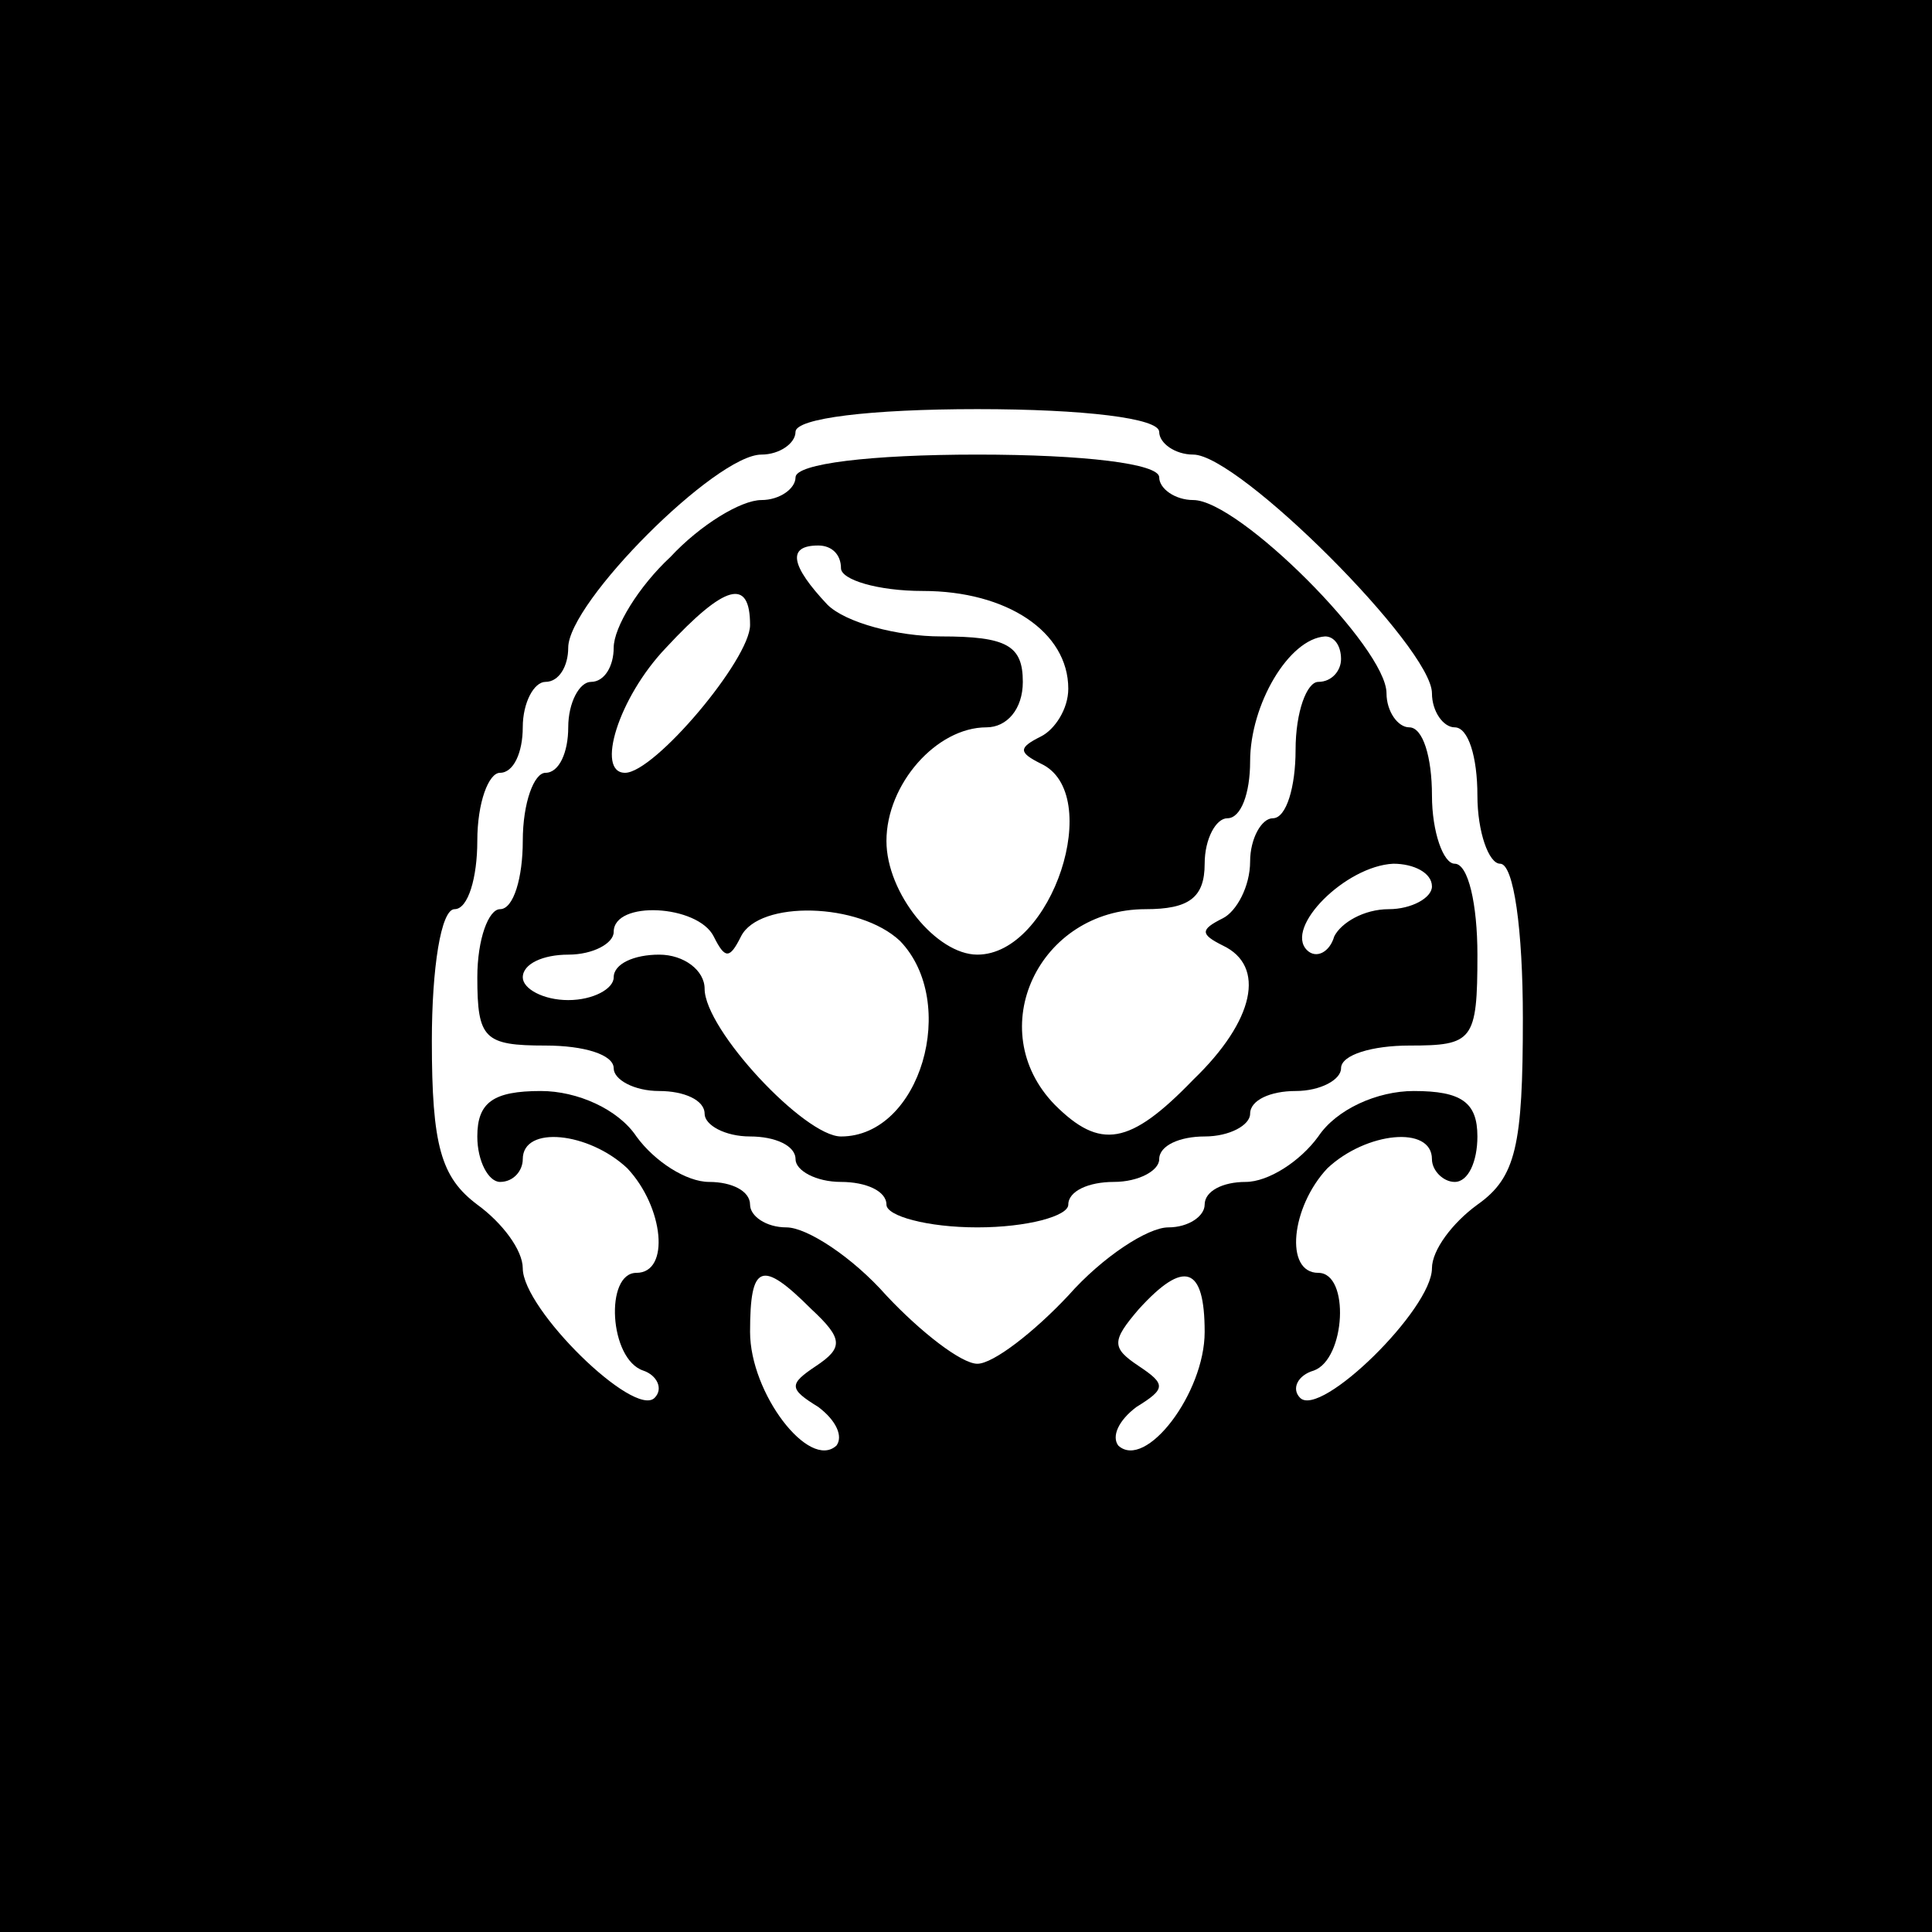 <?xml version="1.0" standalone="no"?>
<!DOCTYPE svg PUBLIC "-//W3C//DTD SVG 20010904//EN"
 "http://www.w3.org/TR/2001/REC-SVG-20010904/DTD/svg10.dtd">
<svg version="1.0" xmlns="http://www.w3.org/2000/svg"
 width="85pt" height="85pt" viewBox="0 0 85 85"
 preserveAspectRatio="xMidYMid meet">
<g transform="translate(0,85) scale(0.1,-0.1)"
fill="#000000" stroke="none">
<path d="M0 425 l0 -425 425 0 425 0 0 425 0 425 -425 0 -425 0 0 -425z m510
235 c0 -5 7 -10 15 -10 20 0 105 -85 105 -105 0 -8 5 -15 10 -15 6 0 10 -13
10 -30 0 -16 5 -30 10 -30 6 0 10 -29 10 -68 0 -56 -3 -70 -20 -82 -11 -8 -20
-20 -20 -28 0 -18 -49 -66 -58 -57 -4 4 -1 10 6 12 14 5 16 43 2 43 -15 0 -12
29 4 46 17 16 46 19 46 4 0 -5 5 -10 10 -10 6 0 10 9 10 20 0 15 -7 20 -28 20
-16 0 -34 -8 -42 -20 -8 -11 -22 -20 -32 -20 -10 0 -18 -4 -18 -10 0 -5 -7
-10 -16 -10 -9 0 -29 -13 -44 -30 -15 -16 -33 -30 -40 -30 -7 0 -25 14 -40 30
-15 17 -35 30 -44 30 -9 0 -16 5 -16 10 0 6 -8 10 -18 10 -10 0 -24 9 -32 20
-8 12 -26 20 -42 20 -21 0 -28 -5 -28 -20 0 -11 5 -20 10 -20 6 0 10 5 10 10
0 15 29 12 46 -4 16 -17 19 -46 4 -46 -14 0 -12 -38 3 -43 6 -2 9 -8 5 -12 -9
-9 -58 39 -58 57 0 8 -9 20 -20 28 -16 12 -20 26 -20 72 0 32 4 58 10 58 6 0
10 14 10 30 0 17 5 30 10 30 6 0 10 9 10 20 0 11 5 20 10 20 6 0 10 7 10 15 0
20 65 85 85 85 8 0 15 5 15 10 0 6 33 10 80 10 47 0 80 -4 80 -10z m-153 -386
c14 -13 14 -17 2 -25 -12 -8 -12 -10 1 -18 8 -6 11 -13 8 -17 -12 -11 -38 23
-38 50 0 30 5 32 27 10z m173 -10 c0 -27 -26 -61 -38 -50 -3 4 0 11 8 17 13 8
13 10 1 18 -12 8 -12 11 0 25 20 22 29 19 29 -10z"/>
<path d="M350 640 c0 -5 -7 -10 -15 -10 -9 0 -27 -11 -40 -25 -14 -13 -25 -31
-25 -40 0 -8 -4 -15 -10 -15 -5 0 -10 -9 -10 -20 0 -11 -4 -20 -10 -20 -5 0
-10 -13 -10 -30 0 -16 -4 -30 -10 -30 -5 0 -10 -13 -10 -30 0 -27 3 -30 30
-30 17 0 30 -4 30 -10 0 -5 9 -10 20 -10 11 0 20 -4 20 -10 0 -5 9 -10 20 -10
11 0 20 -4 20 -10 0 -5 9 -10 20 -10 11 0 20 -4 20 -10 0 -5 18 -10 40 -10 22
0 40 5 40 10 0 6 9 10 20 10 11 0 20 5 20 10 0 6 9 10 20 10 11 0 20 5 20 10
0 6 9 10 20 10 11 0 20 5 20 10 0 6 14 10 30 10 28 0 30 2 30 40 0 22 -4 40
-10 40 -5 0 -10 14 -10 30 0 17 -4 30 -10 30 -5 0 -10 7 -10 15 0 20 -65 85
-85 85 -8 0 -15 5 -15 10 0 6 -33 10 -80 10 -47 0 -80 -4 -80 -10z m20 -40 c0
-5 16 -10 36 -10 37 0 64 -18 64 -43 0 -9 -6 -18 -12 -21 -10 -5 -10 -7 0 -12
28 -13 5 -84 -28 -84 -18 0 -40 27 -40 50 0 25 22 50 44 50 9 0 16 8 16 20 0
16 -7 20 -36 20 -19 0 -42 6 -50 14 -16 17 -18 26 -4 26 6 0 10 -4 10 -10z
m-40 -25 c0 -15 -42 -65 -55 -65 -13 0 -3 33 18 55 26 28 37 31 37 10z m260
-15 c0 -5 -4 -10 -10 -10 -5 0 -10 -13 -10 -30 0 -16 -4 -30 -10 -30 -5 0 -10
-9 -10 -19 0 -11 -6 -22 -12 -25 -10 -5 -10 -7 0 -12 19 -9 14 -33 -13 -59
-28 -29 -41 -31 -61 -11 -32 33 -7 86 40 86 19 0 26 5 26 20 0 11 5 20 10 20
6 0 10 11 10 25 0 25 17 54 33 55 4 0 7 -4 7 -10z m40 -100 c0 -5 -9 -10 -19
-10 -11 0 -21 -6 -24 -12 -2 -7 -8 -10 -12 -6 -10 10 17 37 38 38 9 0 17 -4
17 -10z m-316 -22 c5 -10 7 -10 12 0 8 16 52 15 70 -2 26 -27 9 -86 -26 -86
-16 0 -60 47 -60 65 0 8 -9 15 -20 15 -11 0 -20 -4 -20 -10 0 -5 -9 -10 -20
-10 -11 0 -20 5 -20 10 0 6 9 10 20 10 11 0 20 5 20 10 0 14 37 12 44 -2z"/>
</g>
</svg>

